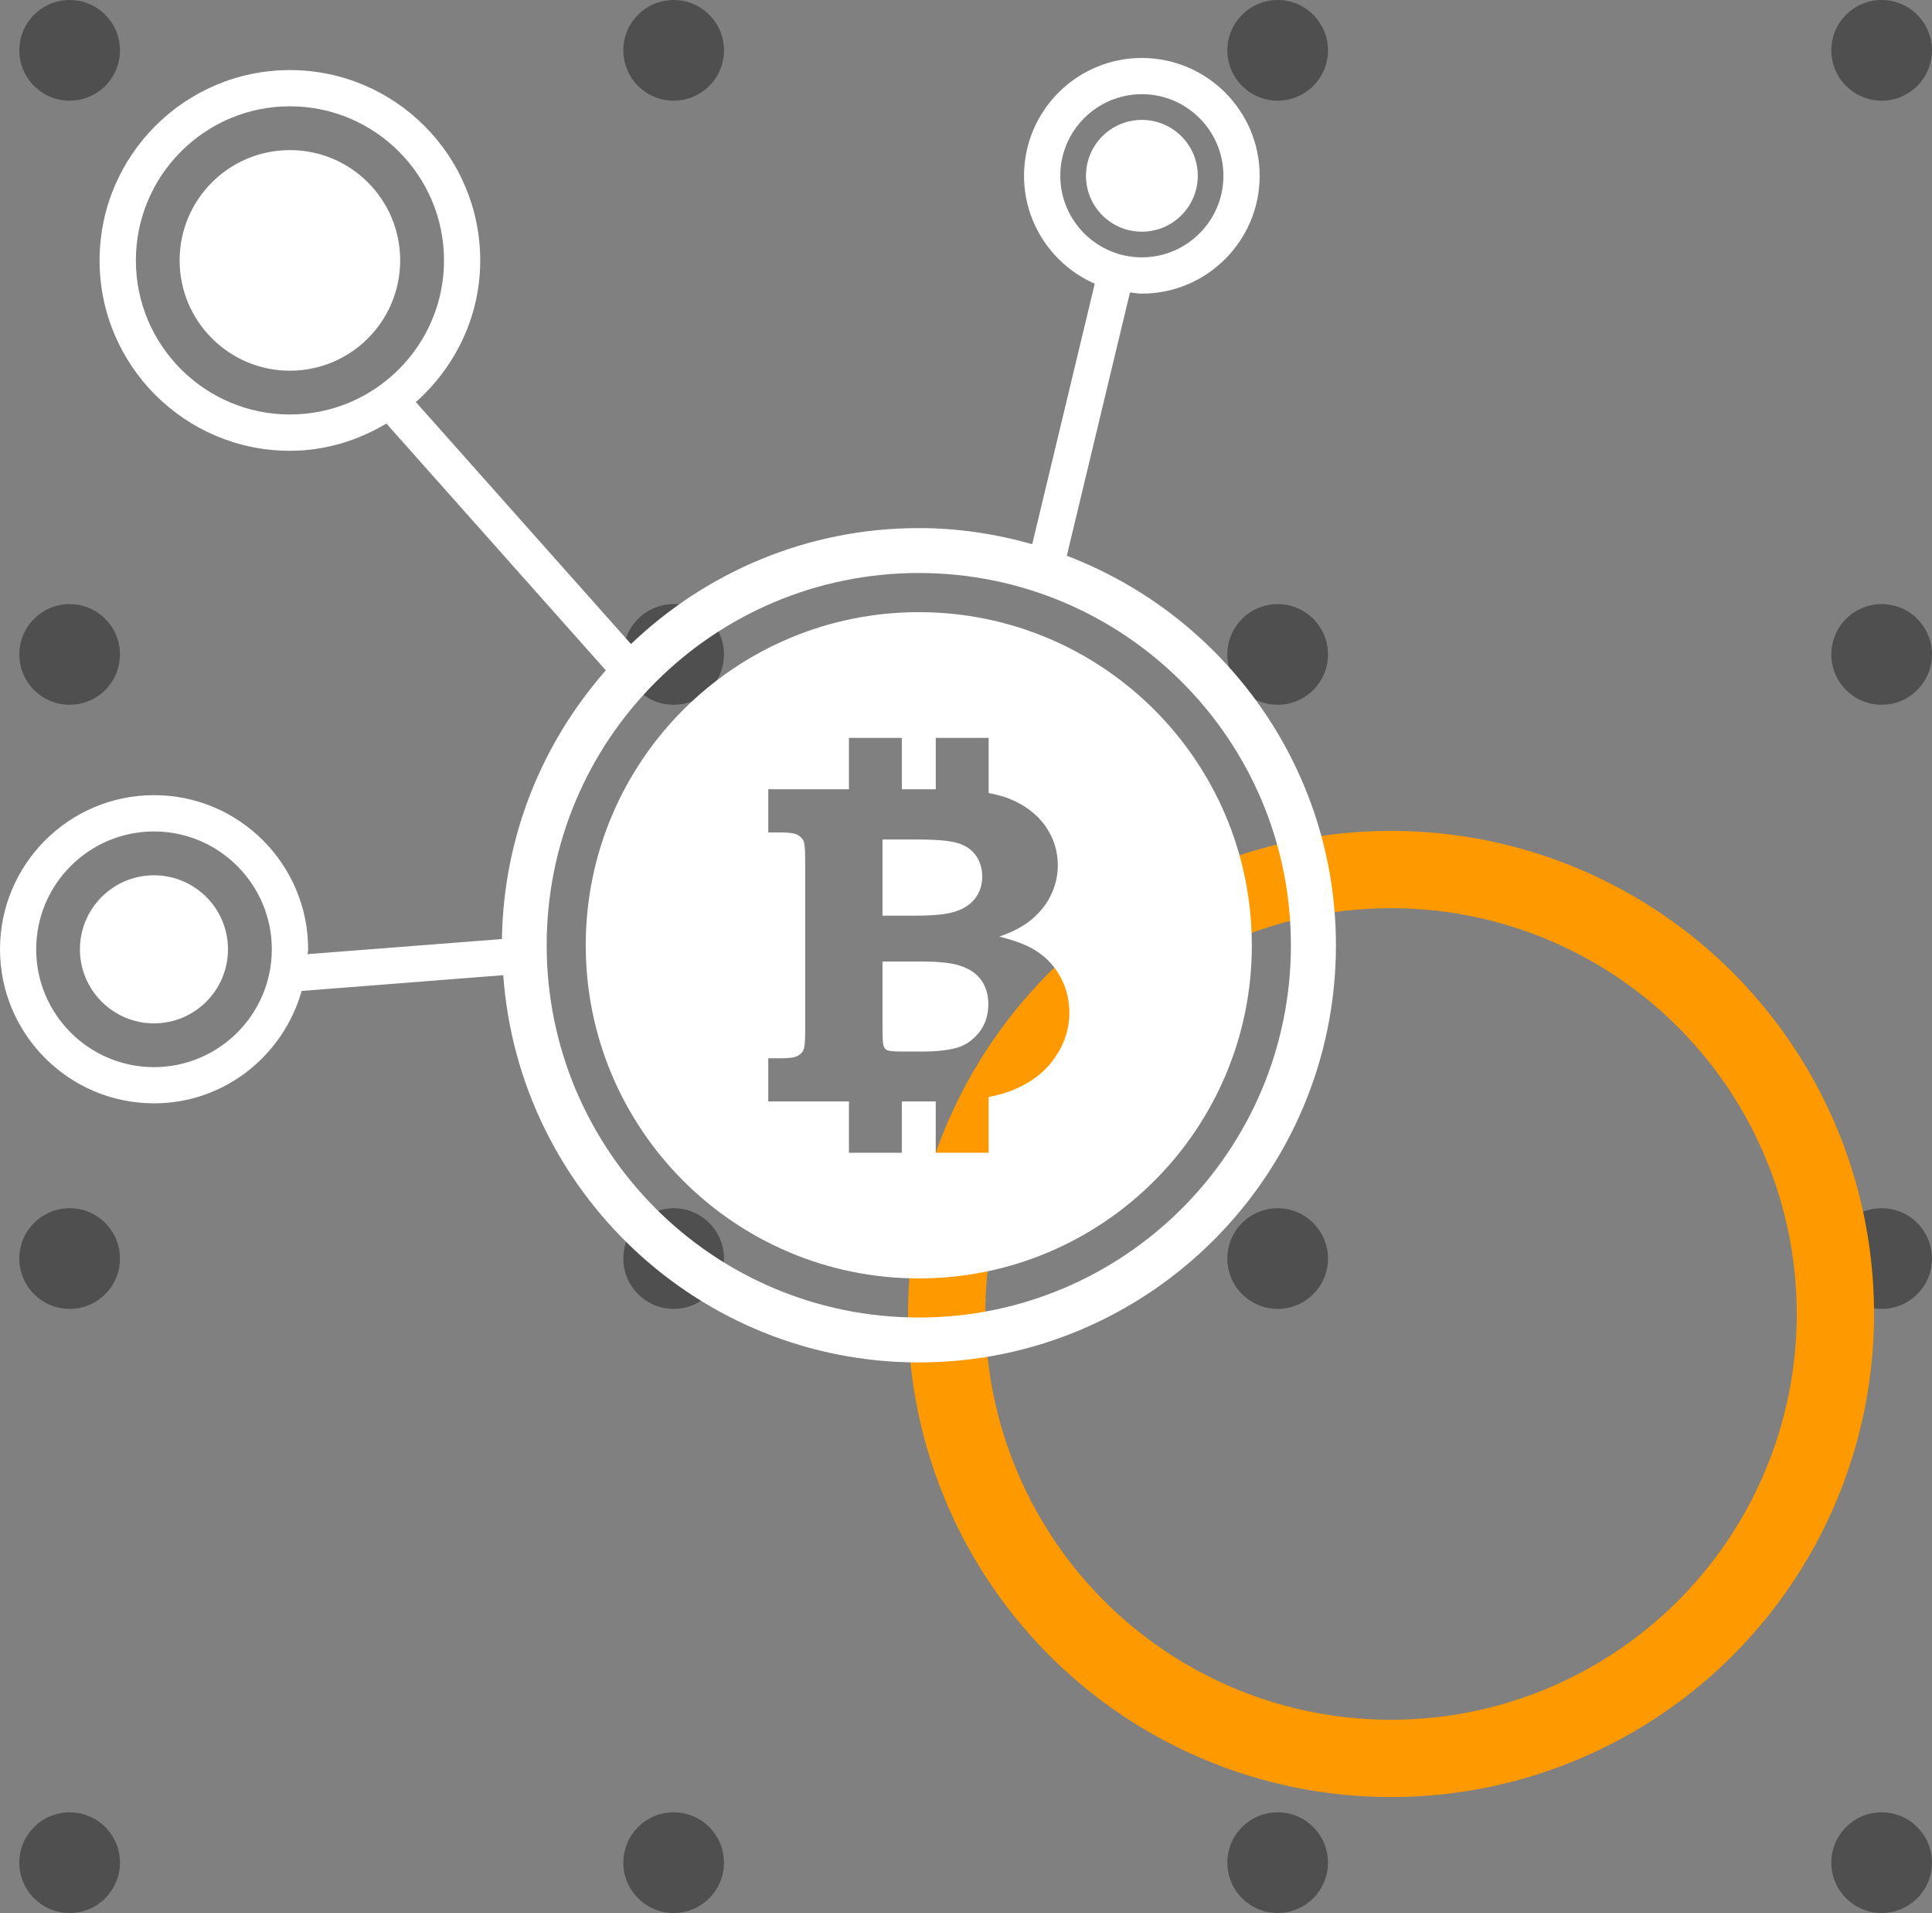 <svg width="100" height="99" viewBox="0 0 100 99" fill="none" xmlns="http://www.w3.org/2000/svg">
<rect x="0" y="0" width="100" height="99" fill="#808080" stroke="none"/>
<circle cx="3.605" cy="2.605" r="2.605" fill="#4F4F4F"/>
<circle cx="3.605" cy="65.132" r="2.605" fill="#4F4F4F"/>
<circle cx="3.605" cy="33.868" r="2.605" fill="#4F4F4F"/>
<circle cx="3.605" cy="96.395" r="2.605" fill="#4F4F4F"/>
<circle cx="34.868" cy="2.605" r="2.605" fill="#4F4F4F"/>
<circle cx="34.868" cy="65.132" r="2.605" fill="#4F4F4F"/>
<circle cx="34.868" cy="33.868" r="2.605" fill="#4F4F4F"/>
<circle cx="34.868" cy="96.395" r="2.605" fill="#4F4F4F"/>
<circle cx="66.132" cy="2.605" r="2.605" fill="#4F4F4F"/>
<circle cx="66.132" cy="65.132" r="2.605" fill="#4F4F4F"/>
<circle cx="66.132" cy="33.868" r="2.605" fill="#4F4F4F"/>
<circle cx="66.132" cy="96.395" r="2.605" fill="#4F4F4F"/>
<circle cx="97.394" cy="2.605" r="2.605" fill="#4F4F4F"/>
<circle cx="97.394" cy="65.132" r="2.605" fill="#4F4F4F"/>
<circle cx="97.394" cy="33.868" r="2.605" fill="#4F4F4F"/>
<circle cx="97.394" cy="96.395" r="2.605" fill="#4F4F4F"/>
<circle cx="72" cy="68" r="23" stroke="#FF9900" stroke-width="4"/>
<path d="M55.218 28.761L58.488 15.134C58.691 15.155 58.892 15.196 59.102 15.196C62.464 15.196 65.2 12.461 65.2 9.098C65.2 5.736 62.464 3 59.102 3C55.738 3 53.004 5.736 53.004 9.098C53.004 11.594 54.514 13.739 56.664 14.682L53.428 28.162C51.559 27.633 49.593 27.329 47.555 27.329C41.777 27.329 36.537 29.622 32.66 33.33L21.524 20.807C23.552 19.002 24.856 16.401 24.856 13.478C24.856 8.046 20.437 3.627 15.005 3.627C9.573 3.627 5.154 8.046 5.154 13.478C5.154 18.912 9.573 23.329 15.005 23.329C16.837 23.329 18.531 22.794 20 21.919L31.358 34.692C28.078 38.418 26.061 43.273 25.98 48.598L15.919 49.378C15.925 49.292 15.949 49.211 15.949 49.125C15.949 44.727 12.373 41.15 7.975 41.15C3.574 41.15 0 44.727 0 49.125C0 53.521 3.574 57.099 7.975 57.099C11.618 57.099 14.664 54.628 15.613 51.283L26.048 50.467C26.849 61.648 36.176 70.508 47.562 70.508C59.47 70.508 69.148 60.822 69.148 48.917C69.144 39.715 63.344 31.86 55.218 28.761ZM54.88 9.096C54.88 6.768 56.775 4.874 59.102 4.874C61.429 4.874 63.324 6.768 63.324 9.096C63.324 11.425 61.429 13.318 59.102 13.318C56.775 13.318 54.88 11.423 54.88 9.096ZM7.033 13.476C7.033 9.079 10.609 5.501 15.007 5.501C19.405 5.501 22.982 9.079 22.982 13.476C22.982 17.872 19.405 21.45 15.007 21.45C10.609 21.45 7.033 17.874 7.033 13.476ZM7.971 55.225C4.608 55.225 1.873 52.491 1.873 49.127C1.873 45.766 4.608 43.029 7.971 43.029C11.333 43.029 14.069 45.766 14.069 49.127C14.069 52.491 11.333 55.225 7.971 55.225ZM47.559 68.183C36.919 68.183 28.296 59.556 28.296 48.917C28.296 38.281 36.919 29.654 47.559 29.654C58.194 29.654 66.817 38.281 66.817 48.917C66.816 59.558 58.194 68.183 47.559 68.183ZM47.448 47.386H45.678V43.445H47.448C48.482 43.445 49.2 43.507 49.598 43.64C50 43.764 50.311 43.986 50.517 44.282C50.728 44.582 50.84 44.948 50.84 45.37C50.84 45.781 50.724 46.143 50.502 46.455C50.276 46.766 49.943 47.001 49.502 47.155C49.062 47.309 48.375 47.386 47.448 47.386ZM50.82 50.765C51.043 51.103 51.154 51.506 51.154 51.981C51.154 52.546 50.992 53.03 50.677 53.427C50.362 53.825 49.981 54.092 49.531 54.223C49.077 54.345 48.508 54.418 47.827 54.418H46.647C46.254 54.418 46.012 54.392 45.924 54.349C45.836 54.309 45.77 54.232 45.733 54.126C45.699 54.041 45.682 53.756 45.678 53.257V49.761H47.767C48.682 49.761 49.362 49.846 49.812 50.018C50.262 50.185 50.593 50.435 50.82 50.765ZM47.559 31.68C38.038 31.68 30.318 39.4 30.318 48.92C30.318 58.441 38.038 66.16 47.559 66.16C57.075 66.16 64.795 58.447 64.795 48.92C64.793 39.4 57.075 31.68 47.559 31.68ZM54.569 54.778C54.056 55.505 53.326 56.054 52.381 56.431C52.035 56.567 51.63 56.681 51.17 56.773V59.657H48.433V56.996C48.367 56.996 48.301 57 48.232 57H46.678V59.657H43.941V57H39.766V54.769H40.404C40.834 54.769 41.115 54.73 41.265 54.655C41.415 54.58 41.522 54.478 41.584 54.343C41.646 54.208 41.676 53.908 41.676 53.435V44.423C41.676 43.946 41.646 43.638 41.584 43.507C41.522 43.38 41.415 43.273 41.265 43.196C41.115 43.119 40.834 43.079 40.404 43.079H39.766V40.846H43.941V38.188H46.678V40.844H48.435V38.188H51.172V41.04C51.576 41.12 51.945 41.212 52.257 41.34C53.06 41.67 53.679 42.139 54.111 42.751C54.537 43.366 54.752 44.042 54.752 44.774C54.752 45.305 54.638 45.815 54.411 46.292C54.188 46.772 53.854 47.19 53.426 47.56C52.996 47.926 52.429 48.23 51.722 48.468C52.48 48.66 53.06 48.875 53.46 49.106C54.043 49.433 54.497 49.887 54.837 50.47C55.178 51.056 55.349 51.701 55.349 52.42C55.349 53.268 55.085 54.06 54.569 54.778ZM59.102 11.99C57.503 11.99 56.21 10.695 56.21 9.096C56.21 7.5 57.503 6.205 59.102 6.205C60.701 6.205 61.997 7.5 61.997 9.096C61.997 10.693 60.701 11.99 59.102 11.99ZM20.713 13.476C20.713 16.628 18.16 19.184 15.007 19.184C11.855 19.184 9.297 16.628 9.297 13.476C9.297 10.322 11.855 7.768 15.007 7.768C18.16 7.768 20.713 10.323 20.713 13.476ZM11.8 49.127C11.8 51.245 10.085 52.96 7.971 52.96C5.856 52.96 4.137 51.242 4.137 49.127C4.137 47.012 5.856 45.297 7.971 45.297C10.085 45.297 11.8 47.012 11.8 49.127Z" fill="white"/>
</svg>
